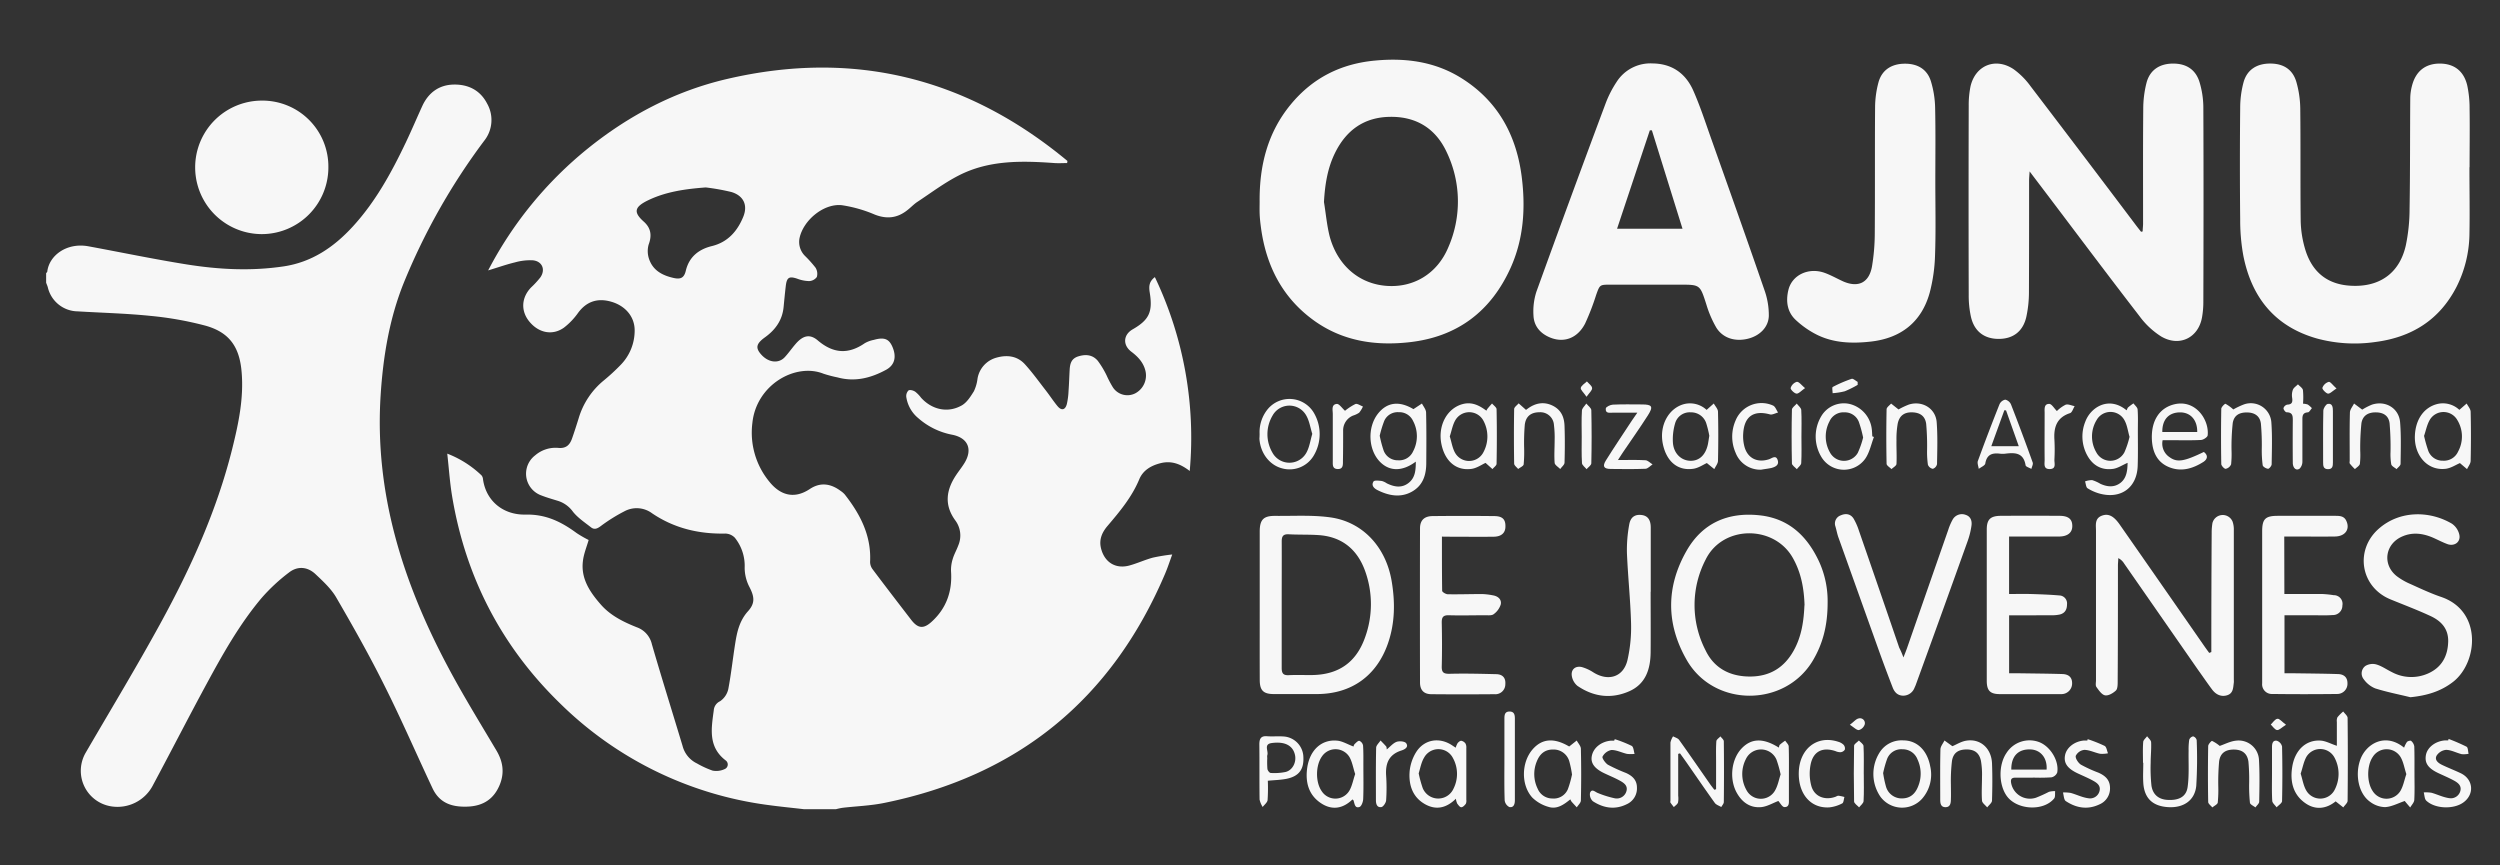<svg id="Capa_1" data-name="Capa 1" xmlns="http://www.w3.org/2000/svg" viewBox="0 0 867 300"><rect x="0" y="0" width="867" height="300" fill="#333333" stroke="none"/><defs><style>.cls-1{fill:#f7f7f7;}</style></defs><path class="cls-1" d="M278.89,280.64c-4.19-.49-8.39-.89-12.57-1.47a126.16,126.16,0,0,1-72.27-35.41C173.8,224,161.48,200.05,156.81,172.2c-.8-4.78-1.12-9.64-1.7-14.88A35.73,35.73,0,0,1,167,164.87a2.35,2.35,0,0,1,.5,1.29c1,7.44,6.88,12.47,14.77,12.3,7.08-.16,12.46,2.54,17.75,6.44a40.71,40.71,0,0,0,4.12,2.37c-.64,2.28-1.72,4.8-2,7.42-.71,6.05,2.49,10.7,6.25,15,3.36,3.82,7.82,6,12.45,7.85a8.17,8.17,0,0,1,5.24,5.91c3.42,11.78,7.09,23.48,10.63,35.22a9.3,9.3,0,0,0,5,6.09,31.79,31.79,0,0,0,5.42,2.49,6.86,6.86,0,0,0,4.19-.53,1.73,1.73,0,0,0,.35-3c-6.12-4.69-5-11-4.14-17.32a3.76,3.76,0,0,1,2.17-3.2,6.89,6.89,0,0,0,2.89-4.31c1-5.31,1.57-10.71,2.43-16.06.63-3.93,1.53-7.69,4.4-10.87,2.59-2.87,2.17-5.17.41-8.53a14.57,14.57,0,0,1-1.58-6.54,15.59,15.59,0,0,0-3.42-10.42,4.75,4.75,0,0,0-3.3-1.43c-9.2.19-17.75-1.84-25.42-7.05a8.94,8.94,0,0,0-9.53-.69,57.68,57.68,0,0,0-8.28,5.18c-1.23.91-2.21,1.28-3.35.39-2.17-1.7-4.55-3.28-6.24-5.39a10.16,10.16,0,0,0-5.05-3.73c-2-.62-4-1.18-5.91-1.93a8,8,0,0,1-2.16-13.9,10.84,10.84,0,0,1,8-2.59c2.71.27,4-1,4.8-3.27s1.57-4.68,2.29-7A26.8,26.8,0,0,1,209.32,132a69.42,69.42,0,0,0,6-5.53,17,17,0,0,0,4.78-11.92c0-4.62-3.1-8.42-8-9.88s-8.73-.07-11.59,3.79a23.79,23.79,0,0,1-4.91,5.15c-3.93,2.83-8.7,1.9-11.95-2-3.09-3.68-2.89-8.35.5-11.89a31.48,31.48,0,0,0,3.24-3.51c1.89-2.7.65-5.64-2.64-5.94a19.33,19.33,0,0,0-6.11.71c-2.92.7-5.77,1.71-9.35,2.8a133.42,133.42,0,0,1,34.56-42.27C218.13,40,234.12,31.61,252,27.42c44.19-10.35,83.53-.38,118.19,28.4l-.11.73c-1.46,0-2.93.1-4.39,0-11.32-.82-22.64-1.07-33.07,4.24-5.09,2.58-9.71,6.08-14.49,9.23-1.26.83-2.32,2-3.51,2.9-3.44,2.72-7.06,3.13-11.22,1.51A46.66,46.66,0,0,0,292,71.17c-6.28-.72-13.4,5.17-14.72,11.4a6.82,6.82,0,0,0,1.87,6.16,41.45,41.45,0,0,1,3.67,4.09,4,4,0,0,1,.46,3.24,3.47,3.47,0,0,1-2.7,1.42,12.4,12.4,0,0,1-4.16-.85c-2.73-.9-3.55-.44-3.91,2.52-.29,2.45-.52,4.91-.76,7.37-.45,4.53-2.83,7.85-6.44,10.45-3.07,2.21-3.37,3.66-1.36,5.94,2.49,2.83,6,3.29,8.17,1,1.35-1.46,2.49-3.12,3.8-4.63,2.5-2.88,4.88-3.61,7.7-1.21,5.37,4.56,10.58,4.89,16.29.95a10.2,10.2,0,0,1,3.13-1.15c3.54-1,5.21-.37,6.39,2.27,1.56,3.5.93,6.43-2.13,8.1-5.25,2.86-10.81,4.29-16.82,2.65a43.7,43.7,0,0,1-4.85-1.27c-9.74-3.92-23.39,3.84-24.71,17.11A26.77,26.77,0,0,0,266.77,167c3.31,4.16,8.11,6.56,14.09,2.58,3.66-2.43,7.25-1.88,10.66.66a7.29,7.29,0,0,1,1.45,1.25c5.38,6.86,9.23,14.28,8.78,23.35a4.26,4.26,0,0,0,.83,2.53c4.41,5.88,8.89,11.7,13.37,17.52,2.35,3.06,4.28,3.36,7.18.7,5.1-4.66,7.17-10.56,6.69-17.45a12.63,12.63,0,0,1,.6-4.34c.47-1.59,1.34-3.07,1.91-4.64a8.76,8.76,0,0,0-1-8.64c-4-5.44-3.18-10.71.37-15.94.94-1.39,2-2.7,2.86-4.14,2.78-4.67,1.11-8.54-4.21-9.65A24.79,24.79,0,0,1,318.44,145a11.72,11.72,0,0,1-4.14-7.34,2.75,2.75,0,0,1,.78-2.26c.53-.31,1.68,0,2.34.46a10.75,10.75,0,0,1,2,2.07c3.75,4.15,9.27,5.42,14.11,2.67,1.78-1,3.08-3.09,4.22-4.92a13.92,13.92,0,0,0,1.25-4.33A9.06,9.06,0,0,1,345.7,124c3.62-1,7.12-.54,9.73,2.32s4.91,6.08,7.31,9.16c1.37,1.77,2.59,3.65,4,5.36s2.7,1.33,3.24-.71a25,25,0,0,0,.59-4.5c.18-2.46.25-4.93.39-7.4.12-2.09.57-3.89,3-4.64,2.62-.82,5-.55,6.77,1.56a31.56,31.56,0,0,1,3.06,5.08,37.17,37.17,0,0,0,2.1,4,6,6,0,0,0,7.8,2.19,7,7,0,0,0,3.53-7.89c-.72-2.88-2.62-4.86-4.9-6.58-3-2.29-2.79-5.86.5-7.74,5.66-3.26,7-6,5.92-12.68-.31-2-.39-3.8,1.77-5.43a129.19,129.19,0,0,1,12.09,67.24c-3.16-2.43-6.33-3.68-10.16-2.7-3.32.84-6.07,2.5-7.35,5.6-2.57,6.17-6.75,11.15-11,16.15-1.88,2.21-3,4.68-2.27,7.71,1.19,4.9,5.07,7.35,9.92,6,2.76-.76,5.39-2,8.15-2.73a65,65,0,0,1,6.64-1.08c-1,2.78-1.67,4.8-2.5,6.74q-27.84,65.37-97.55,79.46c-4.68.94-9.51,1.1-14.26,1.65a23.15,23.15,0,0,0-2.31.49ZM244.75,65c-6.9.52-13.61,1.42-19.82,4.38-5,2.38-5.31,4.22-1.69,7.46,2.45,2.18,2.94,4.71,1.7,8a8.52,8.52,0,0,0,.51,5.87c1.48,3.33,4.55,4.87,8.09,5.67,2.4.55,3.68.1,4.3-2.49,1.12-4.73,4.39-7.41,9-8.54,5.54-1.34,8.88-5.17,10.92-10.16,1.67-4.07.08-7.36-4.16-8.61A76.63,76.63,0,0,0,244.75,65Z"/><path class="cls-1" d="M16,94.74c.14-.19.38-.36.4-.57.68-5.67,6.85-10.13,14.28-8.75C42,87.51,53.22,89.85,64.55,91.67s22.56,2.4,33.89.7c9.72-1.47,17.32-6.65,23.81-13.7,8-8.69,13.56-18.91,18.58-29.46,1.95-4.1,3.72-8.29,5.61-12.42,2.12-4.63,5.8-7.34,10.82-7.46s9.24,1.88,11.66,6.57a11.56,11.56,0,0,1-1.06,13A221.79,221.79,0,0,0,140,98.16c-5,12.47-7.14,25.58-8,38.94-2.14,33.58,7.53,64.29,23,93.53,5.32,10.08,11.32,19.8,17.14,29.61,2.24,3.77,2.85,7.54,1.28,11.64-2,5.12-5.73,7.62-11.18,7.85s-9.83-1.17-12.27-6.42C144.29,261.24,139,249,133,237.11c-5.08-10.18-10.71-20.12-16.45-30-1.77-3-4.54-5.54-7.14-8-2.77-2.61-6.24-2.88-9.21-.55a62.83,62.83,0,0,0-9.57,8.93c-7.56,9-13.35,19.29-18.94,29.61-6.31,11.64-12.34,23.43-18.59,35.1a13.83,13.83,0,0,1-14.56,7.44A12.48,12.48,0,0,1,29.74,261c8.72-15,17.68-29.78,26-45,10.51-19.2,19.5-39.09,24.82-60.45,2.16-8.68,4-17.39,3.24-26.45-.7-8.75-4.22-13.89-12.7-16.2a117.14,117.14,0,0,0-18.8-3.34c-8.42-.87-16.9-1.07-25.35-1.58a10.78,10.78,0,0,1-10.38-8.39c-.15-.53-.38-1-.57-1.55Z"/><path class="cls-1" d="M436.84,69.87c-.1-12.39,2.73-23.87,10.79-33.64C455.23,27,465.07,22.08,476.94,21c10.63-1,20.79.39,29.93,6.13,12.54,7.87,19,19.66,20.85,34.1,1.38,10.84.71,21.57-3.84,31.66-6.85,15.15-18.54,24-35.27,25.81-11.81,1.29-23-.44-32.84-7.48-11-7.89-16.67-19-18.46-32.25-.2-1.5-.38-3-.45-4.52S436.84,71.39,436.84,69.87Zm22.31.19c.66,4,1,8.07,2,12,2.74,10,10.17,16.33,19.58,17.07S498.4,95,502.26,85.8a39.58,39.58,0,0,0-.51-32.95c-3.77-8.18-10.46-12.46-19.66-12.33-9,.12-15.21,4.62-19.1,12.51C460.36,58.36,459.49,64.08,459.15,70.06Z"/><path class="cls-1" d="M743.08,80.25c0-.9.14-1.8.14-2.7,0-13.25-.06-26.5.06-39.75a36.4,36.4,0,0,1,1.16-9.19c1.2-4.4,4.57-6.55,9.19-6.56s7.89,2.11,9.2,6.54a31.14,31.14,0,0,1,1.29,8.46c.1,22.59.07,45.18,0,67.76a30.65,30.65,0,0,1-.46,5.24c-1.24,7.06-7.77,10.35-14.1,6.68a27.62,27.62,0,0,1-7.6-7.11c-10.69-13.83-21.17-27.83-31.72-41.77l-6.37-8.4c-.09,1.5-.18,2.3-.18,3.11,0,12.93,0,25.86-.05,38.79a40.65,40.65,0,0,1-.91,8.53c-1.14,5.07-4.61,7.66-9.61,7.65s-8.45-2.62-9.6-7.67a34.43,34.43,0,0,1-.77-7.59q-.09-32.8,0-65.61a32.76,32.76,0,0,1,.61-6.64C685,22.7,692,19.78,698.32,24a26.25,26.25,0,0,1,5.87,5.89q18.31,24,36.46,48.09c.61.81,1.25,1.6,1.87,2.4Z"/><path class="cls-1" d="M856.4,58c0,7.83.15,15.66,0,23.47a41.82,41.82,0,0,1-4.47,18C846,111,836.33,117,823.65,118.62a49.93,49.93,0,0,1-20.18-1.24c-14.58-4.15-22.64-14.27-25.49-28.76a68.11,68.11,0,0,1-1.08-12.36q-.2-19.4,0-38.8a34.14,34.14,0,0,1,1.17-8.95c1.21-4.35,4.61-6.48,9.25-6.47s7.81,2.09,9.06,6.39a35.05,35.05,0,0,1,1.35,9.16c.15,13,0,26,.15,39a36.74,36.74,0,0,0,1.31,9c2.47,9.23,8.57,13.69,18,13.54,8.9-.14,15.14-5,17.16-14.09a62.28,62.28,0,0,0,1.29-12.57c.21-12.85.14-25.7.24-38.56a18,18,0,0,1,.62-4.24c1.29-4.95,4.57-7.55,9.43-7.62,5-.06,8.48,2.45,9.7,7.54a37.44,37.44,0,0,1,.82,8.06c.11,6.78,0,13.57,0,20.35Z"/><path class="cls-1" d="M573.16,22c6.72.09,11.43,3.47,14.06,9.4,2.35,5.3,4.15,10.85,6.09,16.33,6.23,17.56,12.48,35.12,18.55,52.73a26,26,0,0,1,1.57,9.07c-.11,4-3.23,6.94-7.22,7.93-4.44,1.11-8.7-.16-11-3.85a37.27,37.27,0,0,1-3.46-8.07c-2.2-6.8-2.11-6.82-9.18-6.82h-24c-3.79,0-3.74,0-5,3.48a84.45,84.45,0,0,1-3.85,10c-2.57,5-7.2,6.81-12,4.91-3.46-1.37-5.77-3.95-5.91-7.71a22.31,22.31,0,0,1,1-8.19q11.85-32.81,24.07-65.48a36.87,36.87,0,0,1,3.69-7.21A13.91,13.91,0,0,1,573.16,22Zm-.29,23.2h-.71L560.8,79.32h22.69C579.89,67.76,576.38,56.47,572.87,45.18Z"/><path class="cls-1" d="M671.17,62.88c0,8.46.2,16.93-.09,25.39a57.56,57.56,0,0,1-1.85,13.2c-2.83,10.28-10.06,15.85-20.52,17-6.3.7-12.69.53-18.54-2.35a31.27,31.27,0,0,1-7.4-5.15c-3-2.79-3.49-6.58-2.55-10.43,1.26-5.16,6.94-7.87,12.46-5.95,2.24.79,4.33,2,6.53,3,5.27,2.29,9,.44,10-5.21A70.6,70.6,0,0,0,650.17,81c.11-14.53,0-29.06.11-43.59a34,34,0,0,1,1.2-8.94c1.21-4.26,4.55-6.35,9.09-6.38s7.79,2,9.06,6.07a33.71,33.71,0,0,1,1.47,9.14C671.29,45.79,671.17,54.34,671.17,62.88Z"/><path class="cls-1" d="M113.88,58.05A23.13,23.13,0,0,1,90.77,81.19a23.15,23.15,0,1,1,.13-46.3A22.87,22.87,0,0,1,113.88,58.05Z"/><path class="cls-1" d="M766.89,226.13c0-.86,0-1.71,0-2.57q0-19.4.12-38.8a20.67,20.67,0,0,1,.26-3.33,3.68,3.68,0,0,1,7-.5,8.26,8.26,0,0,1,.42,2.81q0,26,0,52a7.69,7.69,0,0,1,0,1c-.24,1.72-.17,3.68-2.27,4.36s-3.94-.22-5.24-1.94c-1.72-2.3-3.33-4.68-5-7q-12.78-18.39-25.56-36.77a4.92,4.92,0,0,0-2-1.83c0,.83-.11,1.66-.12,2.49,0,13.41,0,26.82-.09,40.23,0,1.1,0,2.57-.6,3.18-1,.94-2.63,1.9-3.78,1.68s-2.17-1.75-3-2.9c-.38-.56-.14-1.56-.14-2.35q0-25.87,0-51.74c0-2-.54-4.36,2.06-5.32,2.19-.81,4,.07,6,2.85q14.8,21.21,29.55,42.46c.54.77,1.1,1.53,1.65,2.29Z"/><path class="cls-1" d="M436.87,209.77q0-12.69,0-25.37c0-4.17,1.27-5.53,5.39-5.49,6.38.07,12.85-.36,19.13.52,11.19,1.57,19.2,10.23,21.22,22,1.26,7.38,1.2,14.76-1.35,21.94-3.94,11.08-12.6,17.24-24.36,17.33-5,0-10.06,0-15.1,0-3.65,0-4.91-1.24-4.92-4.88C436.85,227.16,436.87,218.47,436.87,209.77Zm7.62-.14c0,7.34,0,14.69,0,22,0,1.8.47,2.62,2.44,2.52,2.79-.14,5.59,0,8.39-.05,8.94-.2,14.95-4.4,18-12.82a33.79,33.79,0,0,0,.27-22.77c-2.61-7.7-7.95-12.39-16.35-12.94-3.42-.23-6.87-.09-10.3-.28-1.94-.1-2.46.7-2.44,2.52C444.53,195.1,444.49,202.36,444.49,209.63Z"/><path class="cls-1" d="M633.82,209c0,7.8-1.6,14.15-5.13,20.09-9.68,16.24-34.21,16.28-43.68-.11-7.23-12.52-7.28-25.44-.09-38,5.51-9.62,14.35-13.45,25.31-12.27,10.17,1.09,16.54,7.25,20.65,16.1A33,33,0,0,1,633.82,209Zm-8,.94c-.19-5.73-1.13-11.21-4-16.33C615.4,182,597.5,182,591.55,194a34.24,34.24,0,0,0-.06,31.54c3,6.27,8.56,9.09,15.42,9.08s11.88-3.08,15.19-9.09C624.8,220.65,625.55,215.33,625.78,209.89Z"/><path class="cls-1" d="M835.92,241.8c-4.08-1-8.22-1.8-12.21-3.07a9.18,9.18,0,0,1-4-3.21,3.22,3.22,0,0,1,.58-4.55,4.86,4.86,0,0,1,3.86-.53c1.87.55,3.55,1.77,5.34,2.64a14.25,14.25,0,0,0,12.72.41c4.58-2.1,6.67-5.92,6.82-10.92.14-4.6-2.52-7.29-6.28-9-4.48-2.07-9.12-3.82-13.69-5.69-10.48-4.27-12.56-17.2-4-24.61,7.3-6.32,17.58-6.17,25.27-1.65a6.32,6.32,0,0,1,2.59,3.93c.45,2.47-1.76,4-4.14,3.15-1.72-.63-3.35-1.5-5-2.23-3.51-1.51-7.09-2-10.68-.42-6,2.6-7,9.77-1.87,13.79a22.34,22.34,0,0,0,4.76,2.72c3.48,1.58,7,3.23,10.58,4.45,14.34,4.87,12.79,22.69,4.2,29.43C846.41,239.84,841.49,241.24,835.92,241.8Z"/><path class="cls-1" d="M660.12,228c.58-1.5.93-2.36,1.24-3.24q7.14-20.52,14.29-41a19.52,19.52,0,0,1,1.5-3.51,3.67,3.67,0,0,1,4.54-1.7c1.81.58,2.28,2.2,2,3.87a26.87,26.87,0,0,1-1.26,5.09q-8.94,25-18,49.89c-.13.38-.31.74-.47,1.1a4.21,4.21,0,0,1-3.85,2.76c-2,0-3.09-1.19-3.73-2.83q-2.5-6.45-4.85-13-7-19.56-14-39.15c-.42-1.2-.64-2.47-1-3.7a3,3,0,0,1,1.87-3.87c1.73-.75,3.39-.5,4.43,1.15a21,21,0,0,1,1.83,4.14q7.05,20.31,14,40.64C659.14,225.54,659.51,226.42,660.12,228Z"/><path class="cls-1" d="M500.06,186.1c0,6.53,0,12.66.08,18.79,0,.43,1.26,1.19,1.95,1.2,4,.07,8-.08,12-.07a23.1,23.1,0,0,1,3.79.47c1.72.32,2.95,1.48,2.58,3.14A6.63,6.63,0,0,1,518,213c-.68.54-2,.36-3,.37-4.16,0-8.32.12-12.47,0-2.06-.07-2.57.69-2.53,2.61.11,5,.13,10.06,0,15.09-.06,2.14.64,2.65,2.77,2.6,5.33-.14,10.68,0,16,.13,2.1,0,3.47,1.06,3.28,3.47a3.46,3.46,0,0,1-3.77,3.48c-7.27.06-14.54.07-21.82,0-2.67,0-4-1.41-4-4.09q-.06-26.7,0-53.4c0-2.8,1.45-4.25,4.35-4.28q10.67-.12,21.34,0c2.9,0,4,1.12,3.93,3.64,0,2.15-1.37,3.47-4,3.51-5,.07-10.07,0-15.1,0Z"/><path class="cls-1" d="M792.22,206c4.52,0,8.82,0,13.12,0a36.43,36.43,0,0,1,4,.41,3,3,0,0,1,3,3.58,3.27,3.27,0,0,1-3.4,3.31c-2.3.18-4.63.07-6.95.07h-9.73v20.12c1.06,0,2.06,0,3.06,0,5.18.08,10.36.11,15.54.28,1.87.06,3.21,1,3.24,3.1a3.55,3.55,0,0,1-3.51,3.8c-7.51.09-15,.1-22.53,0a3.36,3.36,0,0,1-3.54-3.7c0-1.27,0-2.55,0-3.83q0-24.4,0-48.83c0-4.32,1.07-5.4,5.35-5.42q9.95,0,19.89,0c1.59,0,3.22,0,4,1.87,1.25,2.84-.46,5.25-4,5.3-4.95.07-9.9,0-14.86,0h-2.72Z"/><path class="cls-1" d="M696.76,213.39v20.1c1.16,0,2.17,0,3.19,0,5.1.08,10.21.11,15.31.27,2,.07,3.38,1,3.35,3.25a3.7,3.7,0,0,1-3.64,3.71,5.77,5.77,0,0,1-.72,0c-6.87,0-13.75,0-20.63,0-3.43,0-4.6-1.16-4.61-4.63q0-26.24,0-52.46c0-3.49,1.27-4.71,4.83-4.74q10.2-.07,20.39,0c3.17,0,4.52,1.21,4.44,3.71-.06,2.17-1.69,3.45-4.58,3.47-4.87,0-9.75,0-14.63,0h-2.71V206c2.51,0,5-.06,7.41,0,3.34.1,6.69.22,10,.5a2.76,2.76,0,0,1,2.68,3.07c0,1.84-.73,3.11-2.54,3.55a12.34,12.34,0,0,1-2.85.25C706.62,213.4,701.77,213.39,696.76,213.39Z"/><path class="cls-1" d="M572.44,205.19c0,7,.06,14.06,0,21.08-.07,5.75-1.69,10.91-7.38,13.44-6.22,2.76-12.36,2-18-1.85a5.6,5.6,0,0,1-1.94-3.35c-.4-2.3,1.19-3.71,3.5-3.16a15,15,0,0,1,4.08,1.91c5.2,3.16,10.36,1.47,11.72-4.4a51.24,51.24,0,0,0,1.23-12.78c-.22-8.13-1.1-16.24-1.43-24.37A48.34,48.34,0,0,1,565,182c.44-2.69,2-3.68,4.35-3.39,2.07.26,3.12,1.65,3.13,4.33,0,7.43,0,14.86,0,22.28Z"/><path class="cls-1" d="M491,160.09c-4.68,3.51-9.14,3.42-12.41.08-4.12-4.19-4.44-12-.69-16.74,3.18-4,7.39-4.46,12.28-1.54l2.95-1.95c.5,1,1.42,2.07,1.44,3.13.14,5.81.1,11.63.06,17.45,0,4.11-1.1,7.83-5,10s-8,1.41-11.9-.54c-1.24-.62-2.26-1.66-1.39-3,.33-.49,1.9-.28,2.88-.17a5.72,5.72,0,0,1,1.72.81c2.5,1.22,5.07,1.74,7.46-.06S491,163.13,491,160.09Zm-12.52-9a40.84,40.84,0,0,0,1.37,5.17,5.19,5.19,0,0,0,5,3.37,5.29,5.29,0,0,0,5.21-3.09,11.24,11.24,0,0,0,0-10.54,5.24,5.24,0,0,0-5-3.05,5.08,5.08,0,0,0-5,3A39,39,0,0,0,478.48,151.12Z"/><path class="cls-1" d="M737.5,142.3c.23-.44.3-.78.51-1,.6-.51,1.25-1,1.88-1.41.5.7,1.37,1.37,1.43,2.1.19,2.46.09,4.94.09,7.41,0,4.06.08,8.13-.06,12.19-.25,7.4-5.62,11.45-12.81,9.69a15.61,15.61,0,0,1-4.56-1.94c-.57-.35-.6-1.56-.88-2.39a7,7,0,0,1,2.49-.44,13,13,0,0,1,2.81,1.27c2.4,1.1,4.84,1.34,7-.34s2.4-4.41,2.45-6.93c-1.77.76-3.34,1.85-5,2.09-4.18.6-7.28-1.32-9.17-5a13.67,13.67,0,0,1-.51-11.33C725,141.25,731.35,137.2,737.5,142.3Zm1,9.13c-.56-2-.79-3.9-1.65-5.53a5.52,5.52,0,0,0-9.76-.2,10.9,10.9,0,0,0-.1,11.15,5.51,5.51,0,0,0,9.76,0A30,30,0,0,0,738.54,151.43Z"/><path class="cls-1" d="M810.42,258.64c0-2.6,0-5.43,0-8.26a3.12,3.12,0,0,1,.21-1.64,16.32,16.32,0,0,1,2-2c.53.75,1.51,1.49,1.52,2.25q.15,14.36,0,28.71c0,.77-1,1.54-1.49,2.31L810,277.91c-3.14,2.57-7,3.17-10.62.55-4.22-3-5.2-7.54-4.46-12.37.91-6,4.84-9.64,10-9.24C806.67,257,808.41,258,810.42,258.64Zm-12.55,9.67c.64,2,.94,4.06,1.88,5.73a5.61,5.61,0,0,0,9.7.24,11.93,11.93,0,0,0,0-11.82,5.6,5.6,0,0,0-9.58,0C798.9,264.2,798.55,266.3,797.87,268.31Z"/><path class="cls-1" d="M544.19,258.89l2.62-2.08c.5.95,1.42,1.89,1.44,2.86q.21,9,0,17.92c0,.81-.92,1.6-1.42,2.4-.61-.66-1.23-1.32-1.83-2a5.62,5.62,0,0,1-.41-.78c-2.22,1.82-4.63,3.54-7.52,2.63a13.14,13.14,0,0,1-5.64-3.21c-4-4.36-3.83-12.22.06-16.73C534.79,256.08,539,255.81,544.19,258.89Zm1,9.82a35.84,35.84,0,0,0-.92-4.54,5.65,5.65,0,0,0-5.46-4.24c-2.77-.07-4.69,1.25-5.83,4.08a11.48,11.48,0,0,0,.28,9.51,5.51,5.51,0,0,0,5.09,3.4,5.32,5.32,0,0,0,5.39-3.24A34.59,34.59,0,0,0,545.15,268.71Z"/><path class="cls-1" d="M504.9,277c-3.39,3.35-7,4-10.76,1.86-4.29-2.45-5.62-6.65-5.29-11.24a15.41,15.41,0,0,1,2.2-6.67c2.82-4.59,8.21-5.44,12.66-2.39.32.22.64.42,1.13.74a6.67,6.67,0,0,1,.66-1.57c.31-.38.87-.87,1.26-.83a2.36,2.36,0,0,1,1.46.94,2.91,2.91,0,0,1,.3,1.6q0,9,0,17.92a2.6,2.6,0,0,1-.17,1.39c-.39.52-1,1.17-1.54,1.2s-1-.71-1.42-1.22A5.91,5.91,0,0,1,504.9,277ZM492,268.2a41.1,41.1,0,0,0,1.39,5.09,5.81,5.81,0,0,0,10.7.19,11.37,11.37,0,0,0-.21-10.59,5.66,5.66,0,0,0-10-.15C492.88,264.41,492.55,266.44,492,268.2Z"/><path class="cls-1" d="M616.73,277.78c-1.89.7-4,2-6.1,2.14-3.73.29-6.51-1.72-8.33-5-2.65-4.76-1.89-11.64,1.73-15.4,3.38-3.52,7.47-3.63,12.87-.25.12-.38.13-.82.35-1a19.61,19.61,0,0,1,1.85-1.41c.43.67,1.2,1.34,1.22,2,.13,3.74.07,7.49.07,11.24q0,3.47,0,6.93c0,1.26.23,2.93-1.57,2.86C618.07,279.86,617.37,278.47,616.73,277.78Zm.79-9.22a40.29,40.29,0,0,0-1.44-5.13,5.82,5.82,0,0,0-10.6-.2,11.34,11.34,0,0,0,.21,10.8,5.64,5.64,0,0,0,9.87.15C616.57,272.46,616.92,270.35,617.52,268.56Z"/><path class="cls-1" d="M833.74,259.3a8.53,8.53,0,0,1,1-2c.29-.32,1.23-.55,1.44-.36a3.21,3.21,0,0,1,1.09,1.87c.11,3.19.06,6.37.07,9.56,0,3,.1,6.06-.07,9.07-.06.89-.92,1.73-1.41,2.59-.6-.7-1.21-1.39-1.79-2.11-.13-.17-.16-.42-.06-.15-2.33.78-4.55,2-6.85,2.14a9,9,0,0,1-5.24-1.86c-3.92-2.8-5.22-9.16-3.45-14.38C820.38,258,827.17,253.89,833.74,259.3Zm.78,9.16c-.68-2.08-1-4.2-2-5.91a5.67,5.67,0,0,0-9.63-.08c-2.1,3.06-2.13,8.76-.06,11.84a5.65,5.65,0,0,0,9.62,0C833.46,272.62,833.82,270.51,834.52,268.46Z"/><path class="cls-1" d="M469.41,258.9a1.73,1.73,0,0,1,.33-.81c.51-.49,1.23-1.27,1.69-1.17a2.2,2.2,0,0,1,1.28,1.64c.16,2.38.1,4.77.11,7.16,0,3.75.09,7.5-.06,11.24,0,1-.57,2.63-1.27,2.89-1.64.59-1.7-1.12-2.07-2.2,0-.12-.2-.21-.39-.41-3.33,3.28-7.19,3.84-11,1.25-4.31-2.89-5.38-7.4-4.68-12.25.9-6.17,5-9.88,10.35-9.38C465.53,257,467.32,258.13,469.41,258.9Zm.55,9.48c-.69-2.07-1-4.18-2-5.89a5.67,5.67,0,0,0-9.5-.17c-2.23,3.1-2.29,8.89-.13,12a5.65,5.65,0,0,0,9.62-.1C468.93,272.56,469.27,270.45,470,268.38Z"/><path class="cls-1" d="M515.48,142.43a3.84,3.84,0,0,1,.42-.73c.5-.6,1-1.18,1.54-1.77.55.67,1.56,1.33,1.57,2,.13,6.3.12,12.6,0,18.9,0,.62-.93,1.23-1.42,1.85l-2.4-2.15c-1.27.57-3,1.8-4.8,2.07-5.25.76-9.13-2.48-10.44-8.27-1.5-6.61,1.88-12.91,7.56-14.26C510.62,139.35,513.09,140.65,515.48,142.43Zm-12.7,8.92c.63,2,.91,4.06,1.86,5.72a5.59,5.59,0,0,0,9.58.17,11.53,11.53,0,0,0,.08-11.61,5.58,5.58,0,0,0-9.58.08C503.76,147.36,503.43,149.39,502.78,151.35Z"/><path class="cls-1" d="M591.85,142.15l2.49-2.22c.51.94,1.44,1.88,1.46,2.84.14,5.66.13,11.33,0,17,0,1-.83,1.94-1.28,2.92l-2.58-2.1c-1.28.56-3,1.79-4.85,2-5.35.71-9.16-2.61-10.41-8.6-1.34-6.4,2-12.53,7.52-13.89A8.47,8.47,0,0,1,591.85,142.15Zm.94,9a33.29,33.29,0,0,0-1-4.15,5.5,5.5,0,0,0-5.41-4,5.24,5.24,0,0,0-5.46,3.85,19.58,19.58,0,0,0-.76,6.55c.21,3.74,2.76,6.27,5.94,6.4s5.43-2,6.22-5.81C592.48,153.16,592.59,152.29,592.79,151.14Z"/><path class="cls-1" d="M852.9,142.14l2.54-2.2c.49.95,1.36,1.89,1.38,2.86.14,5.66.13,11.33,0,17,0,1-.81,1.93-1.25,2.9l-2.47-2.1c-1.42.59-3.24,1.85-5.16,2-6.17.62-10.82-4.76-10.45-11.71.3-5.63,3.25-9.66,7.8-10.79A8.32,8.32,0,0,1,852.9,142.14Zm-12.24,9a46.43,46.43,0,0,0,1.5,5.3,5.3,5.3,0,0,0,5.09,3.33,5.37,5.37,0,0,0,5.21-3.15,10.94,10.94,0,0,0-.25-10.93,5.52,5.52,0,0,0-9.52-.15C841.66,147.28,841.29,149.37,840.66,151.18Z"/><path class="cls-1" d="M750,152.66a5.64,5.64,0,0,0,2.45,5.92c2.6,1.87,5,1.46,11.84-1.84,1.61,1.21,1.23,2.56-.15,3.45-3.79,2.41-7.93,3.6-12.25,1.67-4-1.79-5.45-5.41-5.62-9.56-.25-6.56,2.75-11,8.06-12.15,7.16-1.52,11.87,5.45,11.29,10.83-.07.63-1.48,1.56-2.31,1.6-3.5.18-7,.08-10.53.08Zm-.09-2.84H762c.06-4.14-2.29-6.77-5.87-6.81C752.16,143,749.83,145.46,749.89,149.82Z"/><path class="cls-1" d="M705,269.69c-2,0-4,0-6,0-1.35,0-1.8.48-1.53,1.91a6.64,6.64,0,0,0,8.57,5.06,47.18,47.18,0,0,0,4.55-2.06,8.26,8.26,0,0,1,2.14-.24c-.1.88.11,2-.37,2.58-3.81,4.58-13.14,3.94-16.53-1.05-2.72-4-2.73-10.72,0-14.73a9.48,9.48,0,0,1,11.32-3.81c3.87,1.46,7,6.49,6.3,10.55a2.77,2.77,0,0,1-2,1.68,60.29,60.29,0,0,1-6.45.08Zm4.76-2.79c.29-4-2.05-6.85-5.56-7-4.27-.17-6.74,2.33-6.68,7Z"/><path class="cls-1" d="M660.09,256.77c4.65,0,8.27,3.37,9.31,9A12.71,12.71,0,0,1,666.58,277a9.33,9.33,0,0,1-14.42-.66,13.94,13.94,0,0,1-.09-15.72A9,9,0,0,1,660.09,256.77Zm-7,11.43a35.08,35.08,0,0,0,1,4.69,5.64,5.64,0,0,0,5.63,4c2.73-.05,4.43-1.57,5.42-4a11.61,11.61,0,0,0-.14-9.5,5.46,5.46,0,0,0-5.2-3.54,5.25,5.25,0,0,0-5.33,3.29A37.07,37.07,0,0,0,653.05,268.2Z"/><path class="cls-1" d="M677.09,258.78c1.41-.58,3-1.61,4.74-1.9,4.89-.84,8.76,2.55,9,7.83.17,4.3.13,8.61,0,12.91,0,.82-1.09,1.59-1.67,2.39-.63-.78-1.74-1.53-1.8-2.35-.2-2.77,0-5.57,0-8.35a27.55,27.55,0,0,0-.37-5.46c-.59-2.76-2.22-3.91-4.91-3.94-2.86,0-4.65,1.08-5.13,3.94a58.8,58.8,0,0,0-.38,8.31c0,1.67.07,3.34,0,5,0,1.31-.19,2.79-1.89,2.77s-1.82-1.44-1.81-2.8c0-5.73-.07-11.47.07-17.21,0-1.05.91-2.08,1.4-3.12Z"/><path class="cls-1" d="M582,261.44c0,4.84,0,9.69,0,14.53a7.47,7.47,0,0,1-.07,2.37c-.22.61-.94,1.05-1.44,1.56-.4-.52-.82-1-1.18-1.57-.11-.17,0-.47,0-.71,0-6.7,0-13.4,0-20.09a6.42,6.42,0,0,1,.91-2.17c.71.4,1.67.63,2.1,1.24,3.62,5.06,7.14,10.19,10.7,15.29.47.68,1,1.32,1.51,2l.61-.19v-9.43c0-2.39-.08-4.79.09-7.17,0-.61.92-1.15,1.41-1.73.41.57,1.17,1.14,1.18,1.71q.12,10.53,0,21.06c0,.58-.57,1.16-.88,1.74-.76-.46-1.77-.76-2.25-1.43-3.3-4.59-6.49-9.27-9.73-13.92-.76-1.09-1.55-2.17-2.33-3.26Z"/><path class="cls-1" d="M649.88,151.55c-.94,2.47-1.48,5.21-2.9,7.37a9.09,9.09,0,0,1-15.16-.18,13.74,13.74,0,0,1-.16-14.47,9.09,9.09,0,0,1,9.89-4.15,10.16,10.16,0,0,1,7.57,8.58c.12.87.13,1.75.19,2.62Zm-3.75.19a41.79,41.79,0,0,0-1.47-5.39,5.18,5.18,0,0,0-5-3.35,5.3,5.3,0,0,0-5.2,3.15,11.2,11.2,0,0,0,.17,10.76,5.52,5.52,0,0,0,9.64.16A29.5,29.5,0,0,0,646.13,151.74Z"/><path class="cls-1" d="M658.41,142A25.15,25.15,0,0,1,662,140.3c4.62-1.46,9.27,1.32,9.64,6.11s.2,9.71.12,14.56a2.22,2.22,0,0,1-1.45,1.62,2.3,2.3,0,0,1-1.71-1.41,31.52,31.52,0,0,1-.29-5A86.29,86.29,0,0,0,668,147c-.37-2.76-2.18-3.93-4.86-4s-4.39,1.1-5,3.84a30.65,30.65,0,0,0-.44,5.92c-.05,2.7.14,5.42,0,8.11,0,.64-1.12,1.22-1.73,1.82-.59-.61-1.69-1.22-1.7-1.85q-.19-9.43,0-18.88c0-.69,1-1.36,1.57-2Z"/><path class="cls-1" d="M774.51,142a26.1,26.1,0,0,1,3.77-1.78,7.14,7.14,0,0,1,9.42,6.18c.36,4.85.18,9.74.11,14.61,0,.56-.86,1.59-1.25,1.56-.68-.06-1.77-.7-1.86-1.23a39.48,39.48,0,0,1-.32-5.45,82.33,82.33,0,0,0-.3-9c-.35-2.62-2.16-3.8-4.71-3.85-2.78-.06-4.63,1-5.06,3.71a77.25,77.25,0,0,0-.42,9.27,34.74,34.74,0,0,1-.14,5,2.63,2.63,0,0,1-1.88,1.57c-.43.07-1.51-1.05-1.53-1.65q-.17-9.57,0-19.16c0-.62,1.26-1.83,1.47-1.74A14.79,14.79,0,0,1,774.51,142Z"/><path class="cls-1" d="M819.22,142.06a21.87,21.87,0,0,1,3.35-1.72c4.74-1.57,9.41,1.22,9.79,6.17.38,4.76.22,9.57.16,14.35,0,.62-.9,1.23-1.39,1.84-.64-.55-1.67-1-1.84-1.67a20.72,20.72,0,0,1-.26-4.26,97.69,97.69,0,0,0-.32-10c-.35-2.63-2.17-3.74-4.77-3.76s-4.57,1.06-5,3.8a83.62,83.62,0,0,0-.41,9.52,28.29,28.29,0,0,1-.12,4.52c-.13.7-1.12,1.24-1.72,1.84a19.49,19.49,0,0,1-1.75-1.89c-.2-.26-.06-.77-.06-1.17,0-5.51-.08-11,.07-16.52,0-1.07.93-2.12,1.43-3.17Z"/><path class="cls-1" d="M769.8,258.68c1.71-.57,3.65-1.62,5.68-1.82a7.06,7.06,0,0,1,7.94,6.81c.26,4.77.16,9.57.07,14.35,0,.66-.85,1.31-1.3,2-.67-.54-1.83-1-1.91-1.63A56.69,56.69,0,0,1,780,272a70.58,70.58,0,0,0-.24-7.84c-.41-2.95-2.25-4.24-5.17-4.21s-4.62,1.31-5,4.13a81.24,81.24,0,0,0-.29,8.56,44.69,44.69,0,0,1-.18,5.68c-.1.65-1.23,1.14-1.88,1.7-.5-.63-1.43-1.26-1.44-1.9q-.17-9.69,0-19.38c0-.64,1.14-1.87,1.35-1.79A13.34,13.34,0,0,1,769.8,258.68Z"/><path class="cls-1" d="M529.22,142.15l.65-.48c2.67-1.92,5.56-2.46,8.56-1s4.05,4,4.15,7.07c.15,4.23.12,8.46,0,12.69,0,.76-1,1.49-1.49,2.24-.68-.72-1.88-1.4-1.94-2.16-.2-2.61,0-5.26,0-7.89a35.3,35.3,0,0,0-.24-5.24,4.72,4.72,0,0,0-5-4.41c-2.87,0-4.73,1.33-5.11,4.29a75.08,75.08,0,0,0-.23,8.09,46.79,46.79,0,0,1-.16,5.69c-.09.62-1.25,1.08-1.92,1.61-.48-.62-1.37-1.23-1.38-1.86-.1-6.3-.11-12.61,0-18.91,0-.68,1-1.33,1.56-2Z"/><path class="cls-1" d="M724,256.34a47.81,47.81,0,0,1,5.89,2.34c.66.35.79,1.68,1.16,2.56a10.16,10.16,0,0,1-2.73.17c-1.84-.37-3.62-1.32-5.44-1.35a3.77,3.77,0,0,0-3,2.05c-.23.83.85,2.48,1.79,3.08a47.17,47.17,0,0,0,6.08,2.78c2.24,1,3.93,2.39,4,5.14A6,6,0,0,1,728,279c-4.05,1.91-8,1.2-11.57-1.17-.7-.47-.7-2-1-3a12.69,12.69,0,0,1,2.7.16c2.05.56,4,1.57,6.08,1.84a3.37,3.37,0,0,0,3.9-2.48c.51-2-1-2.93-2.38-3.69-1.69-.91-3.46-1.65-5.19-2.46-3.58-1.69-4.9-3.58-4.38-6.28s3.3-4.82,6.53-5.1c.4,0,.8,0,1.2,0Z"/><path class="cls-1" d="M849.18,256.26a63.79,63.79,0,0,1,6.22,2.7c.53.28.49,1.6.71,2.45a8.37,8.37,0,0,1-2.37.14c-1.83-.44-3.6-1.45-5.41-1.5a4.42,4.42,0,0,0-3.31,2c-.83,1.56.62,2.62,2,3.27,2.09,1,4.25,1.83,6.34,2.82,4.43,2.11,4.87,7.36.88,10.19-3.39,2.41-9.78,2.19-12.79-.65-.64-.59-.62-1.89-.9-2.87a12,12,0,0,1,2.69.12c2,.56,4,1.56,6.08,1.86a3.4,3.4,0,0,0,3.92-2.46c.53-1.94-.92-2.94-2.35-3.71-1.68-.9-3.45-1.65-5.19-2.46-3.6-1.69-4.88-3.5-4.4-6.26s3.38-4.92,6.74-5.14c.32,0,.64,0,1,0Z"/><path class="cls-1" d="M436.83,150.48a12.56,12.56,0,0,1,3-8.8,9.83,9.83,0,0,1,15.63,1.18,14.54,14.54,0,0,1,0,15.37,9.73,9.73,0,0,1-10.82,4.2c-4.36-1.13-7.54-5.26-7.87-10.27C436.8,151.6,436.83,151,436.83,150.48Zm18.27,0c-.69-2.19-1-4.45-2.06-6.32a6.68,6.68,0,0,0-11.74,0,12.66,12.66,0,0,0-.05,12.77,6.72,6.72,0,0,0,11.87-.05C454.13,155,454.43,152.72,455.1,150.46Z"/><path class="cls-1" d="M560,256.34a43.46,43.46,0,0,1,5.87,2.33c.66.37.7,1.83,1,2.78a12.62,12.62,0,0,1-2.61,0c-1.83-.41-3.62-1.37-5.42-1.35a4.44,4.44,0,0,0-3.08,2.3c-.26.51,1,2.26,1.87,2.81a57.84,57.84,0,0,0,6.3,2.87c2.17,1,3.73,2.4,3.76,5a6,6,0,0,1-3.49,5.8c-4.1,2.05-8.09,1.38-11.78-1a3.2,3.2,0,0,1-1-2.91c.64-1.65,1.81-.25,2.75.06a33.85,33.85,0,0,0,5.83,1.82,3.48,3.48,0,0,0,4.08-2.58c.48-1.95-1.09-2.87-2.48-3.63-1.68-.91-3.46-1.63-5.18-2.45-3.45-1.63-4.85-3.55-4.38-6,.53-2.84,3.23-5,6.57-5.32.39,0,.8,0,1.19,0Z"/><path class="cls-1" d="M567.83,143.11c-3.32,0-5.86,0-8.39,0-1.1,0-2.78.42-2.55-1.46.06-.56,1.57-1.28,2.45-1.32,3.35-.16,6.71-.08,10.06-.07,3.6,0,4.06.7,2.06,3.83-2.79,4.37-5.79,8.6-8.7,12.89-.47.7-.91,1.41-1.66,2.56,3.5,0,6.5-.11,9.49.07.87,0,1.68.94,2.52,1.44-.82.53-1.62,1.49-2.47,1.52-4,.16-8,.11-12,.06-2.43,0-3-.88-1.73-2.93,2.91-4.67,6-9.21,9-13.81C566.44,145.17,566.92,144.47,567.83,143.11Z"/><path class="cls-1" d="M695.22,157.36a11.52,11.52,0,0,1-1.44,0c-2.72-.37-4.74.12-5.28,3.38-.12.72-1.48,1.25-2.27,1.86-.12-.92-.58-2-.3-2.74q3.6-9.87,7.49-19.64a2.81,2.81,0,0,1,2-1.62,2.9,2.9,0,0,1,2,1.67q3.9,10,7.52,20.13c.22.61-.29,1.48-.46,2.22-.68-.41-1.9-.74-2-1.24C701.74,156.83,698.6,156.93,695.22,157.36Zm-4.64-2.61h9.53l-4.41-12.42-.59-.07C693.65,146.3,692.18,150.33,690.58,154.75Z"/><path class="cls-1" d="M743.19,264.55c0-2.39-.11-4.79.07-7.17,0-.71.88-1.37,1.35-2.06.49.7,1.37,1.38,1.4,2.09.11,2.38-.16,4.77-.16,7.16a56.86,56.86,0,0,0,.27,7.84c.45,3.21,2.58,4.88,5.73,5,3.79.19,6.36-1.1,6.82-4.49.57-4.13.26-8.38.34-12.58a22.65,22.65,0,0,1,.21-3.78,1.83,1.83,0,0,1,1.36-1.19,1.81,1.81,0,0,1,1.23,1.31,156.42,156.42,0,0,1-.14,15.77c-.46,5.09-4.36,7.77-9.67,7.47-5.47-.3-8.4-3.1-8.71-8.48-.14-2.31,0-4.62,0-6.94Z"/><path class="cls-1" d="M439.68,270.76a62.11,62.11,0,0,1-.08,6.71c-.1.85-1.11,1.6-1.7,2.39a7.86,7.86,0,0,1-1.08-2.59c-.09-6.38,0-12.75-.08-19.13,0-2,.59-3,2.74-2.81,1.82.14,3.67-.06,5.5.07a7.32,7.32,0,0,1,7,6.63c.37,4.66-1.37,7.17-5.86,8.07C444,270.51,441.89,270.54,439.68,270.76Zm-.19-7.91h0a30.55,30.55,0,0,0,.05,3.83c.07.52.72,1.37,1.12,1.38a19.35,19.35,0,0,0,5.22-.35c2.43-.63,3.79-3.44,3.21-5.94-.73-3.23-3.52-4.71-8.08-4.08-2.9.4-1,2.81-1.51,4.21A2.73,2.73,0,0,0,439.49,262.85Z"/><path class="cls-1" d="M623.81,268.31c0-8.5,6.27-13.54,13.74-11.05a4.3,4.3,0,0,1,1.82,1.05,1.92,1.92,0,0,1,.42,1.66,2,2,0,0,1-1.46.9,4.32,4.32,0,0,1-1.83-.4c-4.35-1.43-7.56,0-8.54,4.48a16.22,16.22,0,0,0,.23,7.68c1.06,3.66,4.68,5,8.29,3.72.37-.13.75-.42,1.11-.39a13.51,13.51,0,0,1,2.06.44c-.24.77-.27,2-.77,2.22A12.38,12.38,0,0,1,634.4,280C628.1,280.39,623.8,275.56,623.81,268.31Z"/><path class="cls-1" d="M610.75,162.89A9.16,9.16,0,0,1,601.9,157a13.91,13.91,0,0,1,0-11.17,9.71,9.71,0,0,1,13-5.18c.78.35,1.17,1.59,1.74,2.42-1,.23-2,.87-2.83.64-5.55-1.51-8.83.62-9.25,6.41a14,14,0,0,0,.52,5.16c1.25,3.84,4.55,5.23,8.4,4,1-.33,2.38-1.58,3,.22s-.8,2.43-2.19,2.8C613.1,162.55,611.91,162.68,610.75,162.89Z"/><path class="cls-1" d="M521.73,263.2c0-4.63,0-9.27,0-13.9,0-1.27.08-2.53,1.76-2.54s1.87,1.2,1.87,2.5q0,14.13,0,28.26c0,1.35-.4,2.64-1.9,2.37a3,3,0,0,1-1.64-2.33C521.65,272.78,521.73,268,521.73,263.2Z"/><path class="cls-1" d="M798.69,140a5.67,5.67,0,0,1,1.66.3,9.22,9.22,0,0,1,1.42,1.25c-.46.5-.9,1.41-1.39,1.45-1.66.12-1.92,1-1.91,2.39,0,4.87,0,9.74,0,14.61a3.51,3.51,0,0,1-.92,2.48c-1.18.91-2.39-.11-2.41-2q-.06-7.31,0-14.6c0-1.58,0-2.87-2.15-2.9-.4,0-1.1-.94-1.08-1.42a1.8,1.8,0,0,1,1.29-1.23c1.71-.07,1.93-.9,1.72-2.35a5.6,5.6,0,0,1,.25-2.82c.31-.74,1.16-1.26,1.76-1.87.61.66,1.59,1.25,1.73,2A27.06,27.06,0,0,1,798.69,140Z"/><path class="cls-1" d="M480.94,259.9c1.18-.95,2.15-2.16,3.4-2.63,1-.35,2.82-.18,3.31.47,1,1.4-.57,2.19-1.6,2.52-4.38,1.38-5.62,4.46-5.34,8.69a63.44,63.44,0,0,1,0,8.61c-.06.85-1,2.22-1.63,2.33-1.49.25-1.91-1-1.91-2.37,0-6.07-.06-12.13.08-18.19,0-.86,1-1.69,1.52-2.53.67.7,1.37,1.38,2,2.12C480.89,259.13,480.86,259.51,480.94,259.9Z"/><path class="cls-1" d="M466.45,142.46a18.83,18.83,0,0,1,3.6-2.34c.66-.26,1.74.54,2.62.86a9.46,9.46,0,0,1-1.32,2.15,8.26,8.26,0,0,1-2.13,1,5.54,5.54,0,0,0-3.42,5.29c0,3.51,0,7-.07,10.52,0,1.24.1,2.78-1.82,2.72s-1.69-1.56-1.7-2.82c0-5.42,0-10.84,0-16.25,0-1.35-.58-3.31,1.38-3.51C464.44,140,465.45,141.59,466.45,142.46Z"/><path class="cls-1" d="M713.33,142.55a11.83,11.83,0,0,1,3-2.18c.87-.33,2.09.29,3.16.48-.52.83-.87,2.18-1.59,2.42-4.59,1.5-5.7,4.85-5.43,9.18a64.08,64.08,0,0,1,0,6.93c-.06,1.27.74,3.24-1.59,3.29s-1.78-1.87-1.8-3.2c-.05-5.42,0-10.85,0-16.27,0-1.3-.29-3.14,1.59-3.13C711.52,140.07,712.34,141.57,713.33,142.55Z"/><path class="cls-1" d="M787.93,268.18c0-3,0-6.05,0-9.08,0-1.23.27-2.48,1.74-2.19a2.77,2.77,0,0,1,1.75,2q.21,9.44,0,18.87c0,.75-1.23,1.47-1.89,2.21-.53-.76-1.48-1.49-1.52-2.28C787.83,274.56,787.93,271.37,787.93,268.18Z"/><path class="cls-1" d="M646.36,268.48c0,3.1.11,6.21-.07,9.3,0,.77-1,1.49-1.56,2.22-.6-.68-1.72-1.36-1.73-2.06q-.19-9.65,0-19.31c0-.62,1.09-1.22,1.67-1.82.56.63,1.57,1.24,1.6,1.9.17,3.25.08,6.51.08,9.77Z"/><path class="cls-1" d="M624.74,151.48c0,3,.1,6.06-.07,9.08,0,.74-1,1.43-1.54,2.15-.59-.67-1.68-1.33-1.69-2q-.21-9.31,0-18.63c0-.72,1.09-1.41,1.67-2.12.55.74,1.52,1.46,1.57,2.23C624.85,145.26,624.74,148.38,624.74,151.48Z"/><path class="cls-1" d="M548.54,151.52c0-3-.12-6.06.07-9.08,0-.86,1-1.66,1.52-2.49.61.77,1.72,1.52,1.74,2.31q.21,9.19,0,18.39c0,.7-1.07,1.38-1.65,2.06-.56-.7-1.55-1.38-1.59-2.11C548.44,157.58,548.54,154.55,548.54,151.52Z"/><path class="cls-1" d="M809.05,151.34c0,3,0,6.06,0,9.08,0,1.17-.1,2.32-1.72,2.29s-1.67-1.19-1.67-2.35c0-6-.06-12,.07-17.92,0-.84.9-2.27,1.55-2.37,1.61-.27,1.77,1.19,1.77,2.43C809.06,145.45,809.05,148.4,809.05,151.34Z"/><path class="cls-1" d="M644.24,133.47a35.61,35.61,0,0,1-4.46,2.22,23.47,23.47,0,0,1-4.23.67c0-.75-.26-2,.05-2.16a44.47,44.47,0,0,1,6.54-2.82c.52-.17,1.39.68,2.09,1.05Z"/><path class="cls-1" d="M550.21,137.6c-1-1.47-2.11-2.41-2-3.06.19-.87,1.37-1.52,2.13-2.26.64.76,1.74,1.49,1.8,2.3S551.21,136.17,550.21,137.6Z"/><path class="cls-1" d="M810.31,134.72c-1.41.89-2.32,1.91-3,1.78s-2-1.49-1.9-2a3.29,3.29,0,0,1,2.19-2.06C808.19,132.33,809,133.59,810.31,134.72Z"/><path class="cls-1" d="M792.79,251.35c-1.51.94-2.39,1.93-3.13,1.83s-1.45-1.23-2.16-1.91c.76-.72,1.44-1.88,2.3-2C790.45,249.12,791.34,250.27,792.79,251.35Z"/><path class="cls-1" d="M626,134.6c-1.37.94-2.24,2-3,1.9s-2.07-1.41-2-1.94a3.23,3.23,0,0,1,2.09-2.13C623.84,132.3,624.72,133.53,626,134.6Z"/><path class="cls-1" d="M641.53,251.35c1.44-1.08,2.14-2,3-2.18a1.7,1.7,0,0,1,2.15,2.08,3,3,0,0,1-2,1.93C643.92,253.28,643,252.29,641.53,251.35Z"/></svg>